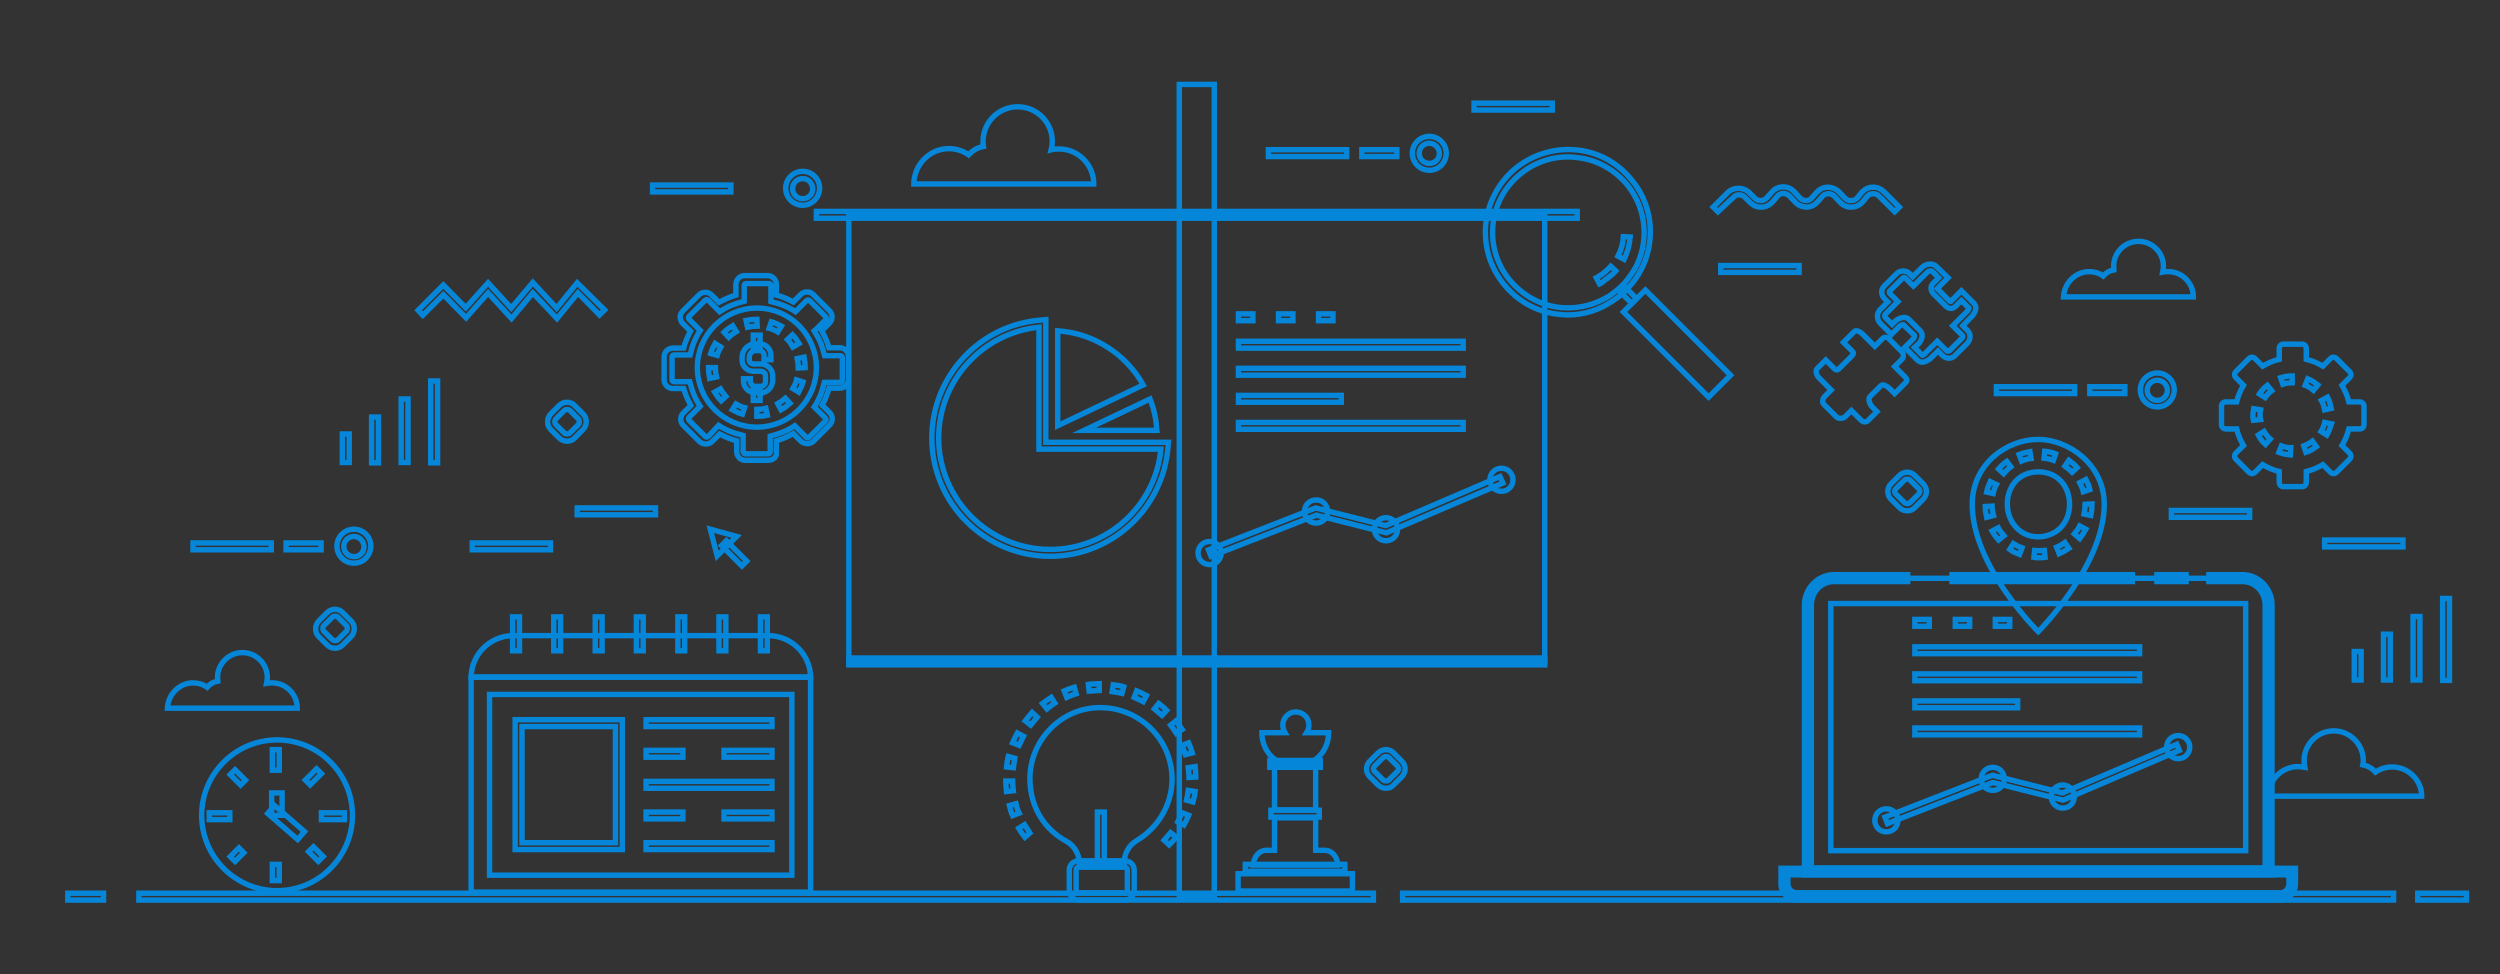 <?xml version="1.0" encoding="utf-8"?>
<!-- Generator: Adobe Illustrator 22.1.0, SVG Export Plug-In . SVG Version: 6.00 Build 0)  -->
<svg version="1.1" id="Layer_1" xmlns="http://www.w3.org/2000/svg" xmlns:xlink="http://www.w3.org/1999/xlink" x="0px" y="0px"
	 viewBox="0 0 693 270" style="enable-background:new 0 0 693 270;" xml:space="preserve">
<rect x="0" y="0" width="693" height="270" fill="#333333" stroke="none"/>
<style type="text/css">
	.st0{fill:#FFFFFF;}
	.st1{fill:#5FB0E5;}
	.st2{fill:none;stroke:#0686D8;stroke-width:1.5;stroke-miterlimit:10;}
	.st3{fill:#D2E9F7;}
	.st4{fill:#FFFFFE;}
	.st5{fill:#9ECFEF;}
	.st6{opacity:0.3;fill:#03436C;enable-background:new    ;}
	.st7{opacity:0.3;}
	.st8{fill:#03436C;}
	.st9{fill:#0686D8;}
	.st10{fill-rule:evenodd;clip-rule:evenodd;fill:none;stroke:#0686D8;stroke-width:1.5;stroke-miterlimit:10;}
</style>
<g>
	<g id="XMLID_721_">
		<g id="XMLID_688_">
			<g id="XMLID_635_">
				<path id="XMLID_660_" class="st0" d="M712.7,492.8h-7.5c-0.3,0-0.5-0.2-0.5-0.5v-54.5c0-0.1,0-0.2,0-0.2l3.7-6.1
					c0.2-0.4,0.8-0.4,1,0l3.7,6.1c0,0.1,0,0.1,0,0.2v54.5C713.2,492.6,713,492.8,712.7,492.8z"/>
				<rect id="XMLID_659_" x="704.7" y="439.6" class="st1" width="8.5" height="47.7"/>
				<path id="XMLID_658_" class="st2" d="M713.2,492.8h-8.5v-55.1l4-6.6c0.1-0.3,0.5-0.3,0.6,0l4,6.6L713.2,492.8L713.2,492.8z"/>
				<line id="XMLID_657_" class="st2" x1="704.5" y1="439.6" x2="713.2" y2="439.6"/>
				<line id="XMLID_656_" class="st2" x1="704.3" y1="487.3" x2="713.6" y2="487.3"/>
			</g>
			<g id="XMLID_663_">
				<path id="XMLID_686_" class="st2" d="M716.1,439c10.6,3,18.4,12.8,18.4,24.5c0,11.9-8.2,21.9-19.3,24.7"/>
				<path id="XMLID_670_" class="st2" d="M702.6,488.1c-10.9-2.9-19-12.8-19-24.6c0-11.7,8-21.6,18.8-24.5"/>
				<path id="XMLID_669_" class="st2" d="M718,439.7c3.9,6.2,6.2,14.6,6.2,23.7c0,9.3-2.4,17.7-6.3,23.9"/>
				<path id="XMLID_668_" class="st2" d="M700.8,439.7c-3.8,6.2-6.2,14.6-6.2,23.7c0,9.3,2.4,17.7,6.3,23.9"/>
				<line id="XMLID_666_" class="st2" x1="716.1" y1="463.5" x2="734.5" y2="463.5"/>
				<line id="XMLID_665_" class="st2" x1="717.5" y1="451.4" x2="732.1" y2="451.4"/>
				<line id="XMLID_687_" class="st2" x1="683.7" y1="463.5" x2="702.2" y2="463.5"/>
				<line id="XMLID_685_" class="st2" x1="685.8" y1="451.4" x2="701.1" y2="451.4"/>
				<line id="XMLID_664_" class="st2" x1="717.2" y1="475.6" x2="730.7" y2="475.6"/>
				<line id="XMLID_667_" class="st2" x1="687.4" y1="475.6" x2="700.9" y2="475.6"/>
			</g>
		</g>
	</g>
	<g>
		<path class="st0" d="M238.7,491.6h-96.8v-170c0-1.7,1.4-3,3-3h90.7c1.7,0,3,1.4,3,3v170H238.7z"/>
		<path class="st1" d="M238.7,337.3h-96.8v-13c0-3.2,2.6-5.8,5.8-5.8h85.2c3.2,0,5.8,2.6,5.8,5.8L238.7,337.3L238.7,337.3z"/>
		<path class="st2" d="M141.9,407.2v-82.9c0-3.2,2.6-5.8,5.8-5.8h85.2c3.2,0,5.8,2.6,5.8,5.8v68.2"/>
		<line class="st2" x1="141.9" y1="491.6" x2="141.9" y2="432.4"/>
		<line class="st2" x1="142.6" y1="337.7" x2="238.7" y2="337.7"/>
		<rect x="156.4" y="392.9" class="st3" width="67.3" height="14.4"/>
		<rect x="156.4" y="417.1" class="st3" width="67.3" height="14.4"/>
		<line class="st2" x1="151.6" y1="326" x2="154.5" y2="326"/>
		<line class="st2" x1="165.9" y1="400.1" x2="209.8" y2="400.1"/>
		<line class="st2" x1="164.5" y1="424.2" x2="166.7" y2="424.2"/>
		<line class="st2" x1="171.5" y1="424.2" x2="173.7" y2="424.2"/>
		<line class="st2" x1="178.5" y1="424.2" x2="180.7" y2="424.2"/>
		<line class="st2" x1="185.5" y1="424.2" x2="187.7" y2="424.2"/>
		<line class="st2" x1="192.5" y1="424.2" x2="194.7" y2="424.2"/>
		<line class="st2" x1="199.5" y1="424.2" x2="201.7" y2="424.2"/>
		<line class="st2" x1="206.5" y1="424.2" x2="208.7" y2="424.2"/>
		<line class="st2" x1="158.7" y1="326" x2="161.6" y2="326"/>
		<line class="st2" x1="165.8" y1="326" x2="168.7" y2="326"/>
		<g id="XMLID_69_">
			<path id="XMLID_79_" class="st2" d="M194.6,356.9c0,2.8-2.2,5-5,5s-5-2.2-5-5c0-2.8,2.2-5,5-5S194.6,354.2,194.6,356.9z"/>
			<path id="XMLID_77_" class="st2" d="M181.9,378.6v-4.7c0-4.5,3.6-8.1,8.1-8.1l0,0c4.5,0,8.1,3.6,8.1,8.1v4.7"/>
		</g>
		<circle class="st2" cx="190" cy="365.3" r="18.7"/>
	</g>
	<g id="XMLID_147_">
		<g id="XMLID_12_">
			<path id="XMLID_152_" class="st3" d="M583.7,479.8h-25.5c-0.7,0-1.4-0.6-1.4-1.4v-90.5c0-0.7,0.6-1.4,1.4-1.4h25.5
				c0.7,0,1.4,0.6,1.4,1.4v90.5C585.1,479.2,584.5,479.8,583.7,479.8z"/>
			<path id="XMLID_151_" class="st1" d="M607.7,479.8h-13.1c-0.7,0-1.4-0.6-1.4-1.4V375c0-0.7,0.6-1.4,1.4-1.4h13.1
				c0.7,0,1.4,0.6,1.4,1.4v103.4C609.1,479.2,608.5,479.8,607.7,479.8z"/>
			<rect id="XMLID_150_" x="598.8" y="394.8" class="st4" width="5.5" height="67.1"/>
			<path id="XMLID_42_" class="st3" d="M640.5,479.8h-21.7c-0.7,0-1.4-0.6-1.4-1.4v-93.8c0-0.7,0.6-1.4,1.4-1.4h21.7
				c0.7,0,1.4,0.6,1.4,1.4v93.8C641.9,479.2,641.3,479.8,640.5,479.8z"/>
			<path id="XMLID_146_" class="st2" d="M556.8,399.2v-7.5c0-2.8,2.3-5,5-5H580c2.8,0,5,2.3,5,5v40.2"/>
			<path id="XMLID_145_" class="st2" d="M593.3,428.6v-49.9c0-2.8,2.3-5,5-5h5.3c3,0,5.4,2.4,5.4,5.4v49.5"/>
			<path id="XMLID_41_" class="st2" d="M617.4,431.9v-43.6c0-2.8,2.3-5,5-5h14.4c2.8,0,5,2.3,5,5v25.9"/>
			<line id="XMLID_40_" class="st2" x1="563.7" y1="397.7" x2="578.2" y2="397.7"/>
			<line id="XMLID_142_" class="st2" x1="563.7" y1="409.3" x2="578.2" y2="409.3"/>
			<line id="XMLID_141_" class="st2" x1="563.7" y1="420.8" x2="578.2" y2="420.8"/>
			<line id="XMLID_140_" class="st2" x1="563.7" y1="432.4" x2="578.2" y2="432.4"/>
			<line id="XMLID_39_" class="st2" x1="563.7" y1="443.9" x2="571.6" y2="443.9"/>
			<line id="XMLID_138_" class="st2" x1="563.7" y1="455.5" x2="578.2" y2="455.5"/>
			<line id="XMLID_137_" class="st2" x1="563.7" y1="467" x2="578.2" y2="467"/>
			<path id="XMLID_136_" class="st1" d="M638.3,400.6c0,4.8-3.9,8.7-8.7,8.7s-8.7-3.9-8.7-8.7c0-4.8,3.9-8.7,8.7-8.7
				C634.5,391.9,638.3,395.8,638.3,400.6z"/>
			<path id="XMLID_38_" class="st1" d="M638.3,458.4c0,4.8-3.9,8.7-8.7,8.7s-8.7-3.9-8.7-8.7c0-4.8,3.9-8.7,8.7-8.7
				C634.5,449.7,638.3,453.6,638.3,458.4z"/>
			<g id="XMLID_14_">
				<path id="XMLID_535_" class="st3" d="M652.9,465.7h-0.5c-2.3-7.8-9.4-13.4-17.9-13.4c-3.7,0-7.1,1.1-10.1,3
					c-1.9-12.2-12.4-21.6-25.2-21.6c-11.4,0-21.1,7.5-24.4,17.9c-1.5-0.4-3-0.6-4.6-0.6c-8.7,0-16,6.4-17.3,14.8H550
					c-7.2,0-13.1,5.9-13.1,13.1v1c0,7.2,5.9,13.1,13.1,13.1h102.7c7.2,0,13.1-5.9,13.1-13.1v-1C665.9,471.6,660.1,465.7,652.9,465.7
					z"/>
				<path id="XMLID_37_" class="st0" d="M640.8,468.9h-0.5c-2-6.8-8.3-11.8-15.8-11.8c-3.3,0-6.3,1-8.9,2.6
					c-1.7-10.8-10.9-19-22.2-19c-10.1,0-18.6,6.7-21.5,15.8c-1.3-0.3-2.6-0.5-4-0.5c-7.7,0-14.1,5.6-15.2,13h-2.5
					c-6.3,0-11.5,5.2-11.5,11.5v0.8c0,6.3,5.2,11.5,11.5,11.5h90.6c6.3,0,11.5-5.2,11.5-11.5v-0.8
					C652.4,474.1,647.2,468.9,640.8,468.9z"/>
				<path id="XMLID_533_" class="st2" d="M615.8,453.2c-3.8-5.8-10.3-9.7-17.8-9.7c-4,0-7.7,1.1-10.8,3"/>
				<path id="XMLID_531_" class="st2" d="M570.7,450.9c5,0,9.1,4.1,9.1,9.1"/>
				<path id="XMLID_59_" class="st2" d="M550.2,465.7c-7.2,0-13.1,5.9-13.1,13.1v1c0,7.2,5.9,13.1,13.1,13.1h102.7
					c7.2,0,13.1-5.9,13.1-13.1v-1c0-7.2-5.9-13.1-13.1-13.1h-0.5c-2.3-7.8-9.4-13.4-17.9-13.4c-3.7,0-7.1,1.1-10.1,3
					c-1.9-12.2-12.4-21.6-25.2-21.6c-11.4,0-21.1,7.5-24.4,17.9c-1.5-0.4-3-0.6-4.6-0.6"/>
			</g>
		</g>
	</g>
	<g id="XMLID_74_">
		<g id="XMLID_78_">
			<path id="XMLID_186_" class="st1" d="M513.7,443.7H333V341c0-2.7,2.2-4.8,4.8-4.8h171.1c2.7,0,4.8,2.2,4.8,4.8V443.7z"/>
			<path id="XMLID_51_" class="st2" d="M333,394.3v-49c0-5,4-9,9-9h12.2H371"/>
			<path id="XMLID_48_" class="st2" d="M411.1,336.2h93.6c5,0,9,4,9,9v54.1"/>
			<line id="XMLID_55_" class="st2" x1="379" y1="336.2" x2="399" y2="336.2"/>
			<rect id="XMLID_36_" x="342.8" y="346.7" class="st0" width="161.3" height="84.9"/>
			<rect id="XMLID_20_" x="396.2" y="460" class="st3" width="54.4" height="32.2"/>
			<rect id="XMLID_182_" x="396.2" y="460" class="st5" width="54.4" height="16.1"/>
			<rect id="XMLID_15_" x="396.2" y="460" class="st2" width="54.4" height="32.2"/>
			<path id="XMLID_180_" class="st0" d="M513.7,439.8H333v18.5c0,3.2,2.6,5.9,5.9,5.9h168.9c3.2,0,5.9-2.6,5.9-5.9V439.8z"/>
			<line id="XMLID_54_" class="st2" x1="362.1" y1="464.2" x2="492" y2="464.2"/>
			<line id="XMLID_53_" class="st2" x1="490" y1="439.8" x2="362.3" y2="439.8"/>
			<line id="XMLID_178_" class="st2" x1="385.6" y1="492.8" x2="461.9" y2="492.8"/>
		</g>
		<path id="XMLID_58_" class="st3" d="M422.7,401.7h-67.3c-0.6,0-1.1-0.5-1.1-1.1v-40.1c0-0.6,0.5-1.1,1.1-1.1h67.3
			c0.6,0,1.1,0.5,1.1,1.1v40.1C423.7,401.2,423.3,401.7,422.7,401.7z"/>
		<path id="XMLID_56_" class="st2" d="M422.7,401.7h-67.3c-0.6,0-1.1-0.5-1.1-1.1v-40.1c0-0.6,0.5-1.1,1.1-1.1h67.3
			c0.6,0,1.1,0.5,1.1,1.1v40.1C423.7,401.2,423.3,401.7,422.7,401.7z"/>
		<path id="XMLID_812_" class="st1" d="M398.2,381.9l-16.8,9.7c-1.1,0.6-2.4-0.2-2.4-1.4v-19.3c0-1.2,1.3-2,2.4-1.4l16.8,9.7
			C399.2,379.8,399.2,381.3,398.2,381.9z"/>
		<path id="XMLID_811_" class="st2" d="M398.2,381.9l-16.8,9.7c-1.1,0.6-2.4-0.2-2.4-1.4v-19.3c0-1.2,1.3-2,2.4-1.4l16.8,9.7
			C399.2,379.8,399.2,381.3,398.2,381.9z"/>
		<line id="XMLID_61_" class="st2" x1="354.3" y1="413.2" x2="387.8" y2="413.2"/>
		<line id="XMLID_11_" class="st2" x1="466.3" y1="365.9" x2="499.8" y2="365.9"/>
		<line id="XMLID_10_" class="st2" x1="466.3" y1="376.3" x2="483" y2="376.3"/>
		<line id="XMLID_73_" class="st2" x1="466.3" y1="396.5" x2="499.8" y2="396.5"/>
		<line id="XMLID_72_" class="st2" x1="466.3" y1="406.8" x2="483" y2="406.8"/>
		<line id="XMLID_9_" class="st2" x1="466.3" y1="427.1" x2="499.8" y2="427.1"/>
		<line id="XMLID_60_" class="st2" x1="352.1" y1="422.3" x2="426.6" y2="422.3"/>
		<rect id="XMLID_62_" x="439.3" y="359.7" class="st1" width="22.6" height="22.6"/>
		<rect id="XMLID_63_" x="439.3" y="390.4" class="st1" width="22.6" height="22.6"/>
		<rect id="XMLID_64_" x="439.3" y="421.1" class="st1" width="22.6" height="11.3"/>
	</g>
	<path class="st6" d="M515.1,453.4v-8.3v-6.7v-38.7h-2v-1.4h-7.7v1.4h-5.3v-1.4h-4.2c-3.1,0-5.7,2.5-5.7,5.7v61.5H503
		C509.7,465.5,515.1,460.1,515.1,453.4z"/>
	<path class="st6" d="M569.5,488.5v-80.9c0-3.1-2.5-5.7-5.7-5.7h-2.1h-6.3v50.2h1.4v3c-2.4,2.5-4.2,5.6-4.9,9.1h-1.7
		c-8,0-14.5,6.5-14.5,14.5v1c0,8,6.5,14.5,14.5,14.5h13.6C567,494.2,569.5,491.7,569.5,488.5z"/>
	<g id="XMLID_113_">
		<path id="XMLID_99_" class="st0" d="M562.7,492.8H497c-1,0-1.8-0.8-1.8-1.8v-85.9c0-1,0.8-1.8,1.8-1.8h65.7c1,0,1.8,0.8,1.8,1.8
			V491C564.5,492,563.7,492.8,562.7,492.8z"/>
		<path id="XMLID_112_" class="st2" d="M521,403.4h39.1c2.4,0,4.3,1.9,4.3,4.3v80.9c0,2.4-1.9,4.3-4.3,4.3h-60.7
			c-2.4,0-4.3-1.9-4.3-4.3v-80.9c0-2.4,1.9-4.3,4.3-4.3h4.2"/>
		<line id="XMLID_98_" class="st2" x1="509.1" y1="403.4" x2="516.8" y2="403.4"/>
		<rect id="XMLID_100_" x="501.7" y="412.5" class="st3" width="56.2" height="71.8"/>
		<line id="XMLID_102_" class="st2" x1="522" y1="408.1" x2="537.7" y2="408.1"/>
		<polygon id="XMLID_103_" class="st1" points="556.7,454.8 549.7,452.4 542.8,454.8 542.8,403.4 556.7,403.4 		"/>
		<polygon id="XMLID_101_" class="st2" points="556.7,454.8 549.7,452.4 542.8,454.8 542.8,403.4 556.7,403.4 		"/>
		<line id="XMLID_105_" class="st2" x1="505.9" y1="419.9" x2="538.7" y2="419.9"/>
		<line id="XMLID_104_" class="st2" x1="505.9" y1="428.3" x2="538.7" y2="428.3"/>
		<line id="XMLID_106_" class="st2" x1="505.9" y1="436.6" x2="538.7" y2="436.6"/>
		<line id="XMLID_107_" class="st2" x1="505.9" y1="445" x2="538.7" y2="445"/>
		<line id="XMLID_108_" class="st2" x1="505.9" y1="453.4" x2="538.7" y2="453.4"/>
		<line id="XMLID_109_" class="st2" x1="505.9" y1="461.8" x2="553.5" y2="461.8"/>
		<line id="XMLID_110_" class="st2" x1="505.9" y1="470.2" x2="553.5" y2="470.2"/>
		<line id="XMLID_111_" class="st2" x1="505.9" y1="478.5" x2="553.5" y2="478.5"/>
		<line id="XMLID_115_" class="st2" x1="527.1" y1="487.9" x2="532.6" y2="487.9"/>
	</g>
	<line id="XMLID_5_" class="st2" x1="19.3" y1="492.8" x2="819.8" y2="492.8"/>
	<path class="st6" d="M356.9,392.4h-25.2v46v6.7v8.3c0,6.7,5.4,12.1,12.1,12.1h17.6v-68.6C361.4,394.4,359.4,392.4,356.9,392.4z"/>
	<path class="st6" d="M238.7,396.1h-8.6c-2.5,0-4.5,2-4.5,4.5v80.5h-6.2l1.1,6.9c0.2,1.4,0.8,2.6,1.7,3.6h16.5V396.1z"/>
	<g>
		<g id="XMLID_49_">
			<path id="XMLID_802_" class="st1" d="M355.3,487.8H231.6c-0.6,0-1-0.4-1-1v-88.4c0-0.5,0.4-1,1-1h123.7c0.5,0,1,0.5,1,1v88.4
				C356.3,487.4,355.9,487.8,355.3,487.8z"/>
			<path id="XMLID_57_" class="st2" d="M230.6,427.9v-27.4c0-1.7,1.4-3.1,3.1-3.1H255"/>
			<path id="XMLID_52_" class="st2" d="M327.4,397.4h25.8c1.7,0,3.1,1.4,3.1,3.1v84.1c0,1.7-1.4,3.1-3.1,3.1"/>
			<rect id="XMLID_799_" x="236.7" y="404.6" class="st0" width="112.8" height="73.3"/>
			<path id="XMLID_798_" class="st0" d="M354.1,492.8H231.4c-2.9,0-5.5-2.1-5.9-5l-0.9-5.3h56.9l2.2,3.1h15.7l2.4-3.1h59.9l-0.8,4.6
				C360.4,490.4,357.5,492.8,354.1,492.8z"/>
			<path id="XMLID_797_" class="st2" d="M354.1,492.8H231.4c-2.9,0-5.5-2.1-5.9-5l-0.9-5.3h56.9l2.2,3.1h15.7l2.4-3.1h59.9l-0.8,4.6
				C360.4,490.4,357.5,492.8,354.1,492.8z"/>
		</g>
		<path id="XMLID_757_" class="st3" d="M259.8,382.5v30c0,1.4,1.1,2.5,2.5,2.5h2v5.9v11.2c0,0.6,0.8,0.9,1.2,0.4l14.7-17.6h41.6
			c1.4,0,2.5-1.1,2.5-2.5v-30c0-1.4-1.1-2.5-2.5-2.5h-59.4C260.9,380,259.8,381.1,259.8,382.5z"/>
		<path id="XMLID_756_" class="st2" d="M301.3,380h-39c-1.4,0-2.5,1.1-2.5,2.5v30c0,1.4,1.1,2.5,2.5,2.5h2v5.9v11.2
			c0,0.6,0.8,0.9,1.2,0.4l14.7-17.6h41.6c1.4,0,2.5-1.1,2.5-2.5v-30c0-1.4-1.1-2.5-2.5-2.5h-5.4h-3.3"/>
		<line id="XMLID_754_" class="st2" x1="311.2" y1="380" x2="305.3" y2="380"/>
		<g id="XMLID_724_">
			<path id="XMLID_726_" class="st2" d="M269.8,446.2c0,2.8-2.2,5-5,5s-5-2.2-5-5c0-2.8,2.2-5,5-5
				C267.5,441.2,269.8,443.5,269.8,446.2z"/>
			<path id="XMLID_725_" class="st2" d="M257,467.9v-4.7c0-4.5,3.6-8.1,8.1-8.1l0,0c4.5,0,8.1,3.6,8.1,8.1v4.7"/>
		</g>
		<polyline id="XMLID_712_" class="st2" points="257,431.5 244.7,431.5 244.7,467.9 284.8,467.9 284.8,431.5 273.3,431.5 		"/>
		<path id="XMLID_713_" class="st2" d="M280.5,398.5c0,2.5-2.1,4.6-4.6,4.6s-4.6-2.1-4.6-4.6s2.1-4.6,4.6-4.6
			C278.5,393.9,280.5,395.9,280.5,398.5z"/>
		<path id="XMLID_788_" class="st2" d="M298.2,398.5c0,2.5-2.1,4.6-4.6,4.6s-4.6-2.1-4.6-4.6s2.1-4.6,4.6-4.6
			S298.2,395.9,298.2,398.5z"/>
		<path id="XMLID_789_" class="st2" d="M315.8,398.5c0,2.5-2.1,4.6-4.6,4.6s-4.6-2.1-4.6-4.6s2.1-4.6,4.6-4.6
			C313.8,393.9,315.8,395.9,315.8,398.5z"/>
		<line id="XMLID_791_" class="st2" x1="295.9" y1="432.8" x2="341.3" y2="432.8"/>
		<line id="XMLID_790_" class="st2" x1="296.4" y1="446.2" x2="341.8" y2="446.2"/>
		<line id="XMLID_792_" class="st2" x1="296.8" y1="459.6" x2="319.5" y2="459.6"/>
	</g>
	<path class="st6" d="M244,489.1v-49.6c0-2.5-2-4.6-4.6-4.6h-7v-5.4h-2.7v5.4h-0.5v46.2H223l1.1,6.9c0.4,2.6,2.2,4.7,4.5,5.6h10.8
		C242,493.6,244,491.6,244,489.1z"/>
	<g id="XMLID_464_">
		<path id="XMLID_530_" class="st0" d="M237.2,492.3h-62.9c-1,0-1.8-0.8-1.8-1.8v-52.4c0-1,0.8-1.8,1.8-1.8h62.9
			c1,0,1.8,0.8,1.8,1.8v52.4C239,491.5,238.2,492.3,237.2,492.3z"/>
		<path id="XMLID_467_" class="st5" d="M235.8,436.3h-60.2c-1.8,0-3.2,1.4-3.2,3.2v8.5H239v-8.5C239,437.7,237.6,436.3,235.8,436.3z
			"/>
		<line id="XMLID_488_" class="st2" x1="183.1" y1="429.5" x2="183.1" y2="440.2"/>
		<line id="XMLID_487_" class="st2" x1="190.5" y1="429.5" x2="190.5" y2="440.2"/>
		<line id="XMLID_486_" class="st2" x1="197.9" y1="429.5" x2="197.9" y2="440.2"/>
		<line id="XMLID_485_" class="st2" x1="205.3" y1="429.5" x2="205.3" y2="440.2"/>
		<line id="XMLID_484_" class="st2" x1="212.7" y1="429.5" x2="212.7" y2="440.2"/>
		<line id="XMLID_483_" class="st2" x1="220" y1="429.5" x2="220" y2="440.2"/>
		<line id="XMLID_482_" class="st2" x1="227.4" y1="429.5" x2="227.4" y2="440.2"/>
		<circle id="XMLID_458_" class="st3" cx="205.3" cy="471" r="17.1"/>
		<path id="XMLID_462_" class="st0" d="M215.6,471c0,5.7-4.6,10.3-10.3,10.3S195,476.7,195,471c0-5.7,4.6-10.3,10.3-10.3
			C211,460.6,215.6,465.2,215.6,471z"/>
		<path id="XMLID_44_" class="st2" d="M198.4,486.7c-1.9-0.8-3.7-2-5.1-3.5"/>
		<path id="XMLID_422_" class="st2" d="M191.6,481.3c-2.2-2.9-3.5-6.5-3.5-10.4c0-9.5,7.7-17.1,17.1-17.1c9.5,0,17.1,7.7,17.1,17.1
			c0,9.5-7.7,17.1-17.1,17.1c-1.4,0-2.8-0.2-4.2-0.5"/>
		<polyline id="XMLID_423_" class="st2" points="213,465 203,475 197.5,469.5 		"/>
		<line id="XMLID_463_" class="st2" x1="172.6" y1="448" x2="239" y2="448"/>
		<path id="XMLID_50_" class="st2" d="M223.6,492.3h12.2c1.8,0,3.2-1.4,3.2-3.2v-49.6c0-1.8-1.4-3.2-3.2-3.2h-60.2
			c-1.8,0-3.2,1.4-3.2,3.2v49.6c0,1.8,1.4,3.2,3.2,3.2h10.9H223.6L223.6,492.3z"/>
	</g>
	<g>
		<path id="XMLID_426_" class="st5" d="M530.8,377.1l2.9-15.8c-1.7-3.7-2.6-7.9-2.6-12.2c0-16.6,13.4-30,30-30s30,13.4,30,30
			c0,16.6-13.4,30-30,30c-5.9,0-11.3-1.7-15.9-4.6L530.8,377.1z"/>
		<path id="XMLID_425_" class="st2" d="M549.1,321.5c3.7-1.6,7.7-2.5,12-2.5c16.6,0,30,13.4,30,30c0,16.6-13.4,30-30,30
			c-5.9,0-11.3-1.7-15.9-4.6l-14.4,2.6l2.9-15.8c-1.7-3.7-2.6-7.9-2.6-12.2c0-7.2,2.5-13.7,6.7-18.9"/>
		<path id="XMLID_424_" class="st2" d="M539.8,327.9c1.9-1.9,4-3.5,6.3-4.9"/>
		<ellipse id="XMLID_96_" class="st0" cx="561" cy="349" rx="23.2" ry="22.6"/>
		<path id="XMLID_97_" class="st2" d="M570.1,350l-11.8,6.8c-0.7,0.4-1.7-0.1-1.7-1v-13.6c0-0.9,0.9-1.4,1.7-1l11.8,6.8
			C570.9,348.5,570.9,349.6,570.1,350z"/>
	</g>
	<g class="st7">
		<path class="st8" d="M653.4,464.3c-1.9-5.5-6.2-9.9-11.5-12v-3.4h1.4v-32c-0.6,0.6-1.2,1.2-1.7,1.8l-1.1-0.9
			c-3.9,4.6-6,10.5-6,16.6c0,8.9,4.7,17.2,12.2,21.9v5.3h-2.3v2.7h2.3v2.8h-2.3v2.7h2.3v2.8h-2.3v2.7h2.3v2.8h-2.3v2.7h2.8l3.5,6.5
			h4.3v1.7c0,1.8,1.4,3.2,3.2,3.2h1.8c2.1-1.2,3.8-2.8,5.1-4.8v-0.1l0,0c1.4-2.2,2.3-4.9,2.3-7.7v-1
			C667.3,471,661.1,464.6,653.4,464.3z"/>
		<path class="st8" d="M643.3,415.6v-0.5c-0.1,0.1-0.2,0.2-0.3,0.3L643.3,415.6z"/>
	</g>
	<g id="XMLID_602_">
		<path id="XMLID_647_" class="st1" d="M666.3,491H661c-0.5,0-1-0.4-1-1v-9.2c0-0.6,0.5-1,1-1h5.3c0.5,0,1,0.4,1,1v9.2
			C667.3,490.5,666.9,491,666.3,491z"/>
		<path id="XMLID_646_" class="st2" d="M666.3,491H661c-0.5,0-1-0.4-1-1v-9.2c0-0.6,0.5-1,1-1h5.3c0.5,0,1,0.4,1,1v9.2
			C667.3,490.5,666.9,491,666.3,491z"/>
		<path id="XMLID_645_" class="st0" d="M688.2,434.4c0-13.5-10.9-24.4-24.4-24.4s-24.4,10.9-24.4,24.4c0,9,4.9,16.9,12.2,21.1v24
			l3.5,6.5h16.7l4.1-6.5v-24C683.3,451.3,688.2,443.5,688.2,434.4z"/>
		<polygon id="XMLID_644_" class="st5" points="651.7,462.2 651.7,481 655.2,486.1 671.9,486.1 676,481 676,462.2 		"/>
		<polygon id="XMLID_643_" class="st1" points="676,479.6 671.9,486.1 655.2,486.1 651.7,479.6 		"/>
		<path id="XMLID_642_" class="st2" d="M645.2,418.7c-3.6,4.2-5.7,9.7-5.7,15.7c0,9,4.9,16.9,12.2,21.1v24l3.5,6.5h16.7l4.1-6.5v-24
			c7.3-4.2,12.2-12.1,12.2-21.1c0-13.5-10.9-24.4-24.4-24.4c-3.2,0-6.3,0.6-9.2,1.8"/>
		<path id="XMLID_641_" class="st2" d="M651.7,413.3c-1.9,1.1-2.5,1.4-4.1,2.9"/>
		<line id="XMLID_640_" class="st2" x1="648" y1="463" x2="679.7" y2="463"/>
		<line id="XMLID_639_" class="st2" x1="648" y1="468.5" x2="679.7" y2="468.5"/>
		<line id="XMLID_638_" class="st2" x1="648" y1="474" x2="679.7" y2="474"/>
		<line id="XMLID_637_" class="st2" x1="648" y1="479.6" x2="679.7" y2="479.6"/>
		<path id="XMLID_625_" class="st5" d="M676.7,434.4c0,7.1-5.7,12.8-12.8,12.8s-12.8-5.7-12.8-12.8s5.7-12.8,12.8-12.8
			C670.9,421.6,676.7,427.4,676.7,434.4z"/>
		<g id="XMLID_626_">
			<g id="XMLID_95_">
				<polygon class="st9" points="667.1,418.4 659.7,434.2 658.5,432.2 668.8,432.2 671.1,432.2 670.1,434.2 661.1,451 660,450.5 
					667.6,433 668.8,434.9 658.5,434.9 656.2,434.9 657.3,433 665.7,417.8 				"/>
			</g>
		</g>
	</g>
</g>
<g>
	<g>
		<path class="st2" d="M663.1,212.6c-1.7,0-3.3,0.5-4.6,1.4c-0.9-1-2.1-1.7-3.5-2c0.1-0.4,0.1-0.8,0.1-1.2c0-4.5-3.7-8.2-8.2-8.2
			c-4.5,0-8.2,3.7-8.2,8.2c0,0.7,0.1,1.3,0.2,1.9c-0.6-0.1-1.2-0.2-1.9-0.2c-4.5,0-8.2,3.8-8.2,8.2h42.5
			C671.3,216.4,667.7,212.6,663.1,212.6z"/>
	</g>
	<g>
		<g>
			<path class="st2" d="M76.8,205.1c-11.5,0-20.9,9.4-20.9,20.9c0,11.5,9.4,20.9,20.9,20.9c11.5,0,20.9-9.4,20.9-20.9
				C97.7,214.4,88.3,205.1,76.8,205.1z"/>
		</g>
	</g>
	<g>
		<rect x="75.3" y="219.8" class="st2" width="2.9" height="6.2"/>
	</g>
	<g>
		
			<rect x="77.8" y="222.6" transform="matrix(0.656 -0.755 0.755 0.656 -144.889 138.211)" class="st2" width="2.9" height="11"/>
	</g>
	<g>
		<g>
			<rect x="75.5" y="207.8" class="st2" width="1.9" height="5.7"/>
		</g>
		<g>
			<g>
				<rect x="58" y="225.3" class="st2" width="5.7" height="1.9"/>
			</g>
		</g>
		<g>
			<g>
				<rect x="75.5" y="239.6" class="st2" width="1.9" height="4.5"/>
			</g>
		</g>
		<g>
			<g>
				<rect x="89.1" y="225.3" class="st2" width="6.4" height="1.9"/>
			</g>
		</g>
		<g>
			
				<rect x="84.7" y="214.4" transform="matrix(0.707 -0.707 0.707 0.707 -126.822 124.532)" class="st2" width="4.4" height="1.9"/>
		</g>
		<g>
			<g>
				
					<rect x="65" y="213.5" transform="matrix(0.707 -0.707 0.707 0.707 -133.091 109.729)" class="st2" width="1.9" height="4.1"/>
			</g>
		</g>
		<g>
			<g>
				
					<rect x="64.1" y="235.9" transform="matrix(0.707 -0.707 0.707 0.707 -148.27 115.978)" class="st2" width="3.4" height="1.9"/>
			</g>
		</g>
		<g>
			<g>
				
					<rect x="86.6" y="234.9" transform="matrix(0.707 -0.707 0.707 0.707 -141.752 131.227)" class="st2" width="1.9" height="3.8"/>
			</g>
		</g>
	</g>
	<g>
		<g>
			<g>
				<path class="st2" d="M628.9,241.6v-73.9c0-4.1-3.3-7.4-7.3-7.4H508.5c-4,0-7.3,3.3-7.3,7.4v73.9H628.9z"/>
			</g>
		</g>
		<g>
			<g>
				<rect x="541.1" y="159.3" class="st2" width="50" height="1.9"/>
			</g>
			<g>
				<rect x="597.9" y="159.3" class="st2" width="8.1" height="1.9"/>
			</g>
			<g>
				<path class="st2" d="M629.8,242.5H500.2v-74.8c0-4.6,3.7-8.4,8.2-8.4h20.4v1.9h-20.4c-3.5,0-6.3,2.9-6.3,6.5v72.9h125.8v-72.9
					c0-3.6-2.8-6.5-6.3-6.5h-9.3v-1.9h9.3c4.5,0,8.2,3.8,8.2,8.4V242.5z"/>
			</g>
		</g>
		<g>
			<g>
				<path class="st2" d="M494.7,241.6v3.5c0,1.9,1.5,3.5,3.4,3.5H632c1.9,0,3.4-1.6,3.4-3.5v-3.5H494.7z"/>
			</g>
		</g>
		<g>
			<g>
				<g>
					<path class="st2" d="M632,249.5H498.1c-2.4,0-4.4-2-4.4-4.4v-4.4h142.6v4.4C636.3,247.5,634.4,249.5,632,249.5z M495.6,242.5
						v2.5c0,1.4,1.1,2.5,2.5,2.5H632c1.4,0,2.5-1.1,2.5-2.5v-2.5H495.6z"/>
				</g>
			</g>
		</g>
		<g>
			<g>
				<g>
					<rect x="507.5" y="167.3" class="st2" width="115" height="68.5"/>
				</g>
			</g>
		</g>
		<g>
			<g>
				<rect x="553.1" y="171.7" class="st2" width="4" height="1.9"/>
			</g>
			<g>
				<rect x="542" y="171.7" class="st2" width="4" height="1.9"/>
			</g>
			<g>
				<rect x="530.8" y="171.7" class="st2" width="4" height="1.9"/>
			</g>
			<g>
				<rect x="530.8" y="179.3" class="st2" width="62.3" height="1.9"/>
			</g>
			<g>
				<rect x="530.8" y="186.8" class="st2" width="62.3" height="1.9"/>
			</g>
			<g>
				<rect x="530.8" y="194.3" class="st2" width="28.5" height="1.9"/>
			</g>
			<g>
				<rect x="530.8" y="201.8" class="st2" width="62.3" height="1.9"/>
			</g>
		</g>
		<g>
			<g>
				<polygon class="st2" points="523.2,228.3 522.5,226.5 552.3,214.9 571.7,219.8 603.4,206.3 604.1,208 571.9,221.8 552.4,216.9 
									"/>
			</g>
			<g>
				<path class="st2" d="M575,220.8c0,1.8-1.4,3.2-3.2,3.2c-1.8,0-3.2-1.4-3.2-3.2s1.4-3.2,3.2-3.2C573.6,217.6,575,219.1,575,220.8
					z"/>
			</g>
			<g>
				<path class="st2" d="M607,207.1c0,1.8-1.4,3.2-3.2,3.2c-1.8,0-3.2-1.4-3.2-3.2s1.4-3.2,3.2-3.2C605.5,203.9,607,205.3,607,207.1
					z"/>
			</g>
			<g>
				<path class="st2" d="M555.6,215.9c0,1.8-1.4,3.2-3.2,3.2s-3.2-1.4-3.2-3.2s1.4-3.2,3.2-3.2S555.6,214.1,555.6,215.9z"/>
			</g>
			<g>
				<path class="st2" d="M526.1,227.4c0,1.8-1.4,3.2-3.2,3.2c-1.8,0-3.2-1.4-3.2-3.2s1.4-3.2,3.2-3.2
					C524.7,224.2,526.1,225.6,526.1,227.4z"/>
			</g>
		</g>
	</g>
	<g>
		<rect x="670.2" y="247.6" class="st2" width="13.5" height="1.9"/>
	</g>
	<g>
		<g>
			<rect x="326.9" y="23.4" class="st2" width="9.7" height="225.1"/>
		</g>
		<g>
			<g>
				<rect x="235.3" y="59.6" class="st2" width="192.9" height="123.8"/>
			</g>
		</g>
		<g>
			<g>
				<g>
					<g>
						<g>
							<g>
								<path class="st2" d="M291.1,154.2c-18.1,0-32.8-14.7-32.8-32.8c0-17.2,13.5-31.6,30.6-32.7l1-0.1v34h34l-0.1,1
									C322.6,140.8,308.3,154.2,291.1,154.2z M288,90.7c-15.7,1.6-27.8,14.9-27.8,30.7c0,17,13.9,30.9,30.9,30.9
									c15.9,0,29.2-12.1,30.7-27.8H288V90.7z"/>
							</g>
						</g>
					</g>
				</g>
				<g>
					<g>
						<path class="st2" d="M293.2,118V91.7c10.2,0.7,19,6.6,23.7,15L293.2,118z"/>
					</g>
				</g>
				<g>
					<g>
						<path class="st2" d="M320.7,119.3h-20.2l18.3-8.7C319.9,113.4,320.5,116.3,320.7,119.3L320.7,119.3z"/>
					</g>
				</g>
			</g>
		</g>
		<g>
			<rect x="226.3" y="58.6" class="st2" width="210.9" height="1.9"/>
		</g>
		<g>
			<g>
				<rect x="365.5" y="87" class="st2" width="4" height="1.9"/>
			</g>
			<g>
				<rect x="354.4" y="87" class="st2" width="4" height="1.9"/>
			</g>
			<g>
				<rect x="343.3" y="87" class="st2" width="4" height="1.9"/>
			</g>
			<g>
				<rect x="343.3" y="94.6" class="st2" width="62.3" height="1.9"/>
			</g>
			<g>
				<rect x="343.3" y="102.1" class="st2" width="62.3" height="1.9"/>
			</g>
			<g>
				<rect x="343.3" y="109.6" class="st2" width="28.5" height="1.9"/>
			</g>
			<g>
				<rect x="343.3" y="117.1" class="st2" width="62.3" height="1.9"/>
			</g>
		</g>
		<g>
			<rect x="235.3" y="182.4" class="st2" width="192.9" height="1.9"/>
		</g>
		<g>
			<g>
				<polygon class="st2" points="335.7,154.2 335,152.4 364.7,140.8 384.1,145.7 415.8,132.1 416.6,133.9 384.3,147.7 364.9,142.8 
									"/>
			</g>
			<g>
				<path class="st2" d="M387.4,146.7c0,1.8-1.4,3.2-3.2,3.2s-3.2-1.4-3.2-3.2s1.4-3.2,3.2-3.2S387.4,144.9,387.4,146.7z"/>
			</g>
			<g>
				<path class="st2" d="M419.4,133c0,1.8-1.4,3.2-3.2,3.2c-1.8,0-3.2-1.4-3.2-3.2s1.4-3.2,3.2-3.2C418,129.8,419.4,131.2,419.4,133
					z"/>
			</g>
			<g>
				<path class="st2" d="M368,141.8c0,1.8-1.4,3.2-3.2,3.2c-1.8,0-3.2-1.4-3.2-3.2s1.4-3.2,3.2-3.2C366.6,138.5,368,140,368,141.8z"
					/>
			</g>
			<g>
				<path class="st2" d="M338.5,153.3c0,1.8-1.4,3.2-3.2,3.2c-1.8,0-3.2-1.4-3.2-3.2s1.4-3.2,3.2-3.2
					C337.1,150.1,338.5,151.5,338.5,153.3z"/>
			</g>
		</g>
	</g>
	<g>
		<path class="st2" d="M263,41.2c2,0,3.9,0.6,5.5,1.7c1.1-1.2,2.5-2,4.1-2.3c-0.1-0.5-0.1-0.9-0.1-1.4c0-5.3,4.3-9.6,9.6-9.6
			c5.3,0,9.6,4.3,9.6,9.6c0,0.8-0.1,1.5-0.3,2.3c0.7-0.2,1.5-0.2,2.2-0.2c5.3,0,9.6,4.4,9.6,9.7h-49.9
			C253.4,45.6,257.7,41.2,263,41.2z"/>
	</g>
	<g>
		<path class="st2" d="M53.5,189.3c1.5,0,2.8,0.4,3.9,1.2c0.8-0.9,1.8-1.5,3-1.7c0-0.3-0.1-0.7-0.1-1c0-3.8,3.1-6.9,6.9-6.9
			c3.8,0,6.9,3.1,6.9,6.9c0,0.6-0.1,1.1-0.2,1.6c0.5-0.1,1-0.1,1.6-0.1c3.8,0,6.9,3.2,6.9,7h-36C46.6,192.5,49.7,189.3,53.5,189.3z"
			/>
	</g>
	<g>
		<path class="st2" d="M579.1,75.3c1.5,0,2.8,0.4,3.9,1.2c0.8-0.9,1.8-1.5,3-1.7c0-0.3-0.1-0.7-0.1-1c0-3.8,3.1-6.9,6.9-6.9
			c3.8,0,6.9,3.1,6.9,6.9c0,0.6-0.1,1.1-0.2,1.6c0.5-0.1,1-0.1,1.6-0.1c3.8,0,6.9,3.2,6.9,7h-36C572.2,78.5,575.3,75.3,579.1,75.3z"
			/>
	</g>
	<g>
		<g>
			<path class="st10" d="M565,121.8c-8.7,0-18.3,6.8-18.3,18c0,17.2,18.3,35.3,18.3,35.3s18.3-18.4,18.3-35.3
				C583.3,128.6,573.2,121.8,565,121.8z M569.5,147.6c-1.2,0.7-2.7,1.2-4.5,1.2c-2.5,0-4.4-0.9-5.8-2.3c-5.1-4.8-3.2-15.7,5.9-15.7
				C574.8,130.9,576.3,143.7,569.5,147.6z"/>
		</g>
		<g>
			<path class="st2" d="M565.1,154.6c-0.4,0-0.8,0-1.3-0.1l0.2-1.9c0.9,0.1,1.8,0.1,2.7,0l0.2,1.9
				C566.3,154.6,565.7,154.6,565.1,154.6z M559.8,153.7c-1-0.4-1.9-0.8-2.7-1.4l1-1.6c0.8,0.5,1.6,0.9,2.4,1.2L559.8,153.7z
				 M570.8,153.5l-0.7-1.8c0.8-0.3,1.6-0.8,2.3-1.3l1.1,1.6C572.6,152.6,571.7,153.1,570.8,153.5z M554,149.7
				c-0.7-0.8-1.3-1.6-1.8-2.5l1.7-0.9c0.4,0.8,1,1.5,1.6,2.2L554,149.7z M576.5,149.3L575,148c0.6-0.7,1.1-1.4,1.5-2.2l1.7,0.9
				C577.7,147.6,577.1,148.5,576.5,149.3z M550.7,143.4c-0.2-1-0.4-2-0.4-3l1.9-0.1c0,0.9,0.2,1.8,0.4,2.6L550.7,143.4z
				 M579.6,142.9l-1.9-0.4c0.2-0.9,0.3-1.8,0.3-2.7l1.9-0.1v0.1C579.9,140.8,579.8,141.9,579.6,142.9z M552.5,136.8l-1.8-0.4
				c0.2-1,0.6-2,1-2.9l1.7,0.8C553,135,552.7,135.9,552.5,136.8z M577.5,136.3c-0.2-0.9-0.6-1.7-1-2.5l1.7-0.9
				c0.5,0.9,0.9,1.9,1.1,2.8L577.5,136.3z M555.4,131.3l-1.4-1.3c0.7-0.8,1.4-1.5,2.3-2.1l1.1,1.5C556.6,130,556,130.6,555.4,131.3z
				 M574.4,130.9c-0.6-0.6-1.3-1.2-2-1.7l1.1-1.6c0.8,0.6,1.6,1.2,2.3,2L574.4,130.9z M560.4,127.8l-0.7-1.8c1-0.4,2-0.6,3-0.8
				l0.3,1.9C562.1,127.2,561.3,127.4,560.4,127.8z M569.2,127.6c-0.8-0.3-1.7-0.5-2.6-0.6l0.2-1.9c1,0.1,2,0.3,3,0.7L569.2,127.6z"
				/>
		</g>
	</g>
	<g>
		<g>
			<rect x="130.6" y="187.7" class="st2" width="94.1" height="59.6"/>
		</g>
		<g>
			<rect x="135.7" y="192.5" class="st2" width="83.8" height="50.1"/>
		</g>
		<g>
			<path class="st2" d="M172.5,235.5h-29.7v-36h29.7V235.5z M144.7,233.6h25.9v-32.2h-25.9V233.6z"/>
		</g>
		<g>
			<path class="st2" d="M130.6,187.7c0.1-6.4,5.3-11.5,11.7-11.5H213c6.4,0,11.6,5.2,11.7,11.5H130.6z"/>
		</g>
		<g>
			<rect x="142.1" y="171" class="st2" width="1.9" height="9.4"/>
		</g>
		<g>
			<rect x="153.5" y="171" class="st2" width="1.9" height="9.4"/>
		</g>
		<g>
			<rect x="165" y="171" class="st2" width="1.9" height="9.4"/>
		</g>
		<g>
			<rect x="176.4" y="171" class="st2" width="1.9" height="9.4"/>
		</g>
		<g>
			<rect x="187.9" y="171" class="st2" width="1.9" height="9.4"/>
		</g>
		<g>
			<rect x="199.3" y="171" class="st2" width="1.9" height="9.4"/>
		</g>
		<g>
			<rect x="210.8" y="171" class="st2" width="1.9" height="9.4"/>
		</g>
		<g>
			<rect x="179.1" y="199.5" class="st2" width="34.9" height="1.9"/>
		</g>
		<g>
			<rect x="200.7" y="208" class="st2" width="13.3" height="1.9"/>
		</g>
		<g>
			<rect x="179.1" y="208" class="st2" width="10.2" height="1.9"/>
		</g>
		<g>
			<rect x="179.1" y="216.6" class="st2" width="34.9" height="1.9"/>
		</g>
		<g>
			<rect x="200.7" y="225.1" class="st2" width="13.3" height="1.9"/>
		</g>
		<g>
			<rect x="179.1" y="225.1" class="st2" width="10.2" height="1.9"/>
		</g>
		<g>
			<rect x="179.1" y="233.6" class="st2" width="34.9" height="1.9"/>
		</g>
	</g>
	<g>
		<g>
			<g>
				<path class="st2" d="M532.9,100.4c-0.5,0-1-0.2-1.4-0.6l-3.5-3.5l2.2-2.2c0.4-0.4,0.6-0.9,0.5-1.1l-3.1-3
					c-0.4,0-0.8,0.2-1.1,0.5l-2.2,2.2l-3.1-3.1c-0.9-0.9-1.1-2.6-0.1-3.7l2.2-2.2l-0.9-0.9c-0.5-0.5-0.7-1-0.8-1.7
					c0-0.7,0.2-1.3,0.7-1.8l3.5-3.5c0.9-0.9,2.6-0.9,3.5,0l0.9,0.9l2.6-2.6c0.5-0.5,1.4-0.9,2.2-0.9c0.7,0,1.3,0.2,1.7,0.6L540,77
					l-2.9,2.9c-0.1,0.1-0.1,0.1-0.1,0.1c0,0,0.1,0.1,0.3,0.3l3.1,3.1c0.1,0.1,0.2,0.2,0.3,0.2c0,0,0.1,0,0.1-0.1l2.9-2.9l3.5,3.5
					c0.3,0.3,0.5,0.8,0.5,1.3c0,1-0.8,2-1.1,2.3l-2.5,2.6l1.3,1.3c0.5,0.5,0.7,1.1,0.7,1.7c0,0.7-0.3,1.3-0.7,1.8l-3.5,3.5
					c-0.5,0.5-1.1,0.7-1.7,0.7l0,0c-0.6,0-1.2-0.3-1.7-0.7l-1.3-1.3l-2.2,2.2C534.2,100,533.5,100.4,532.9,100.4z M530.7,96.3
					l2.2,2.2c0.1,0,0.3-0.1,0.6-0.4l3.5-3.5l2.6,2.6c0.2,0.2,0.5,0.2,0.8,0l3.5-3.5c0.1-0.1,0.2-0.3,0.2-0.4c0-0.1-0.1-0.3-0.2-0.4
					l-2.6-2.6l3.9-3.9c0.4-0.4,0.6-0.8,0.6-1l-2.1-2.1l-1.5,1.5c-0.4,0.4-0.9,0.7-1.4,0.7c-0.7,0-1.2-0.4-1.6-0.8l-3.1-3.1
					c-1.4-1.4-0.7-2.6-0.2-3.1l1.5-1.5l-1.8-1.8c0,0-0.1-0.1-0.4-0.1c-0.4,0-0.7,0.1-0.9,0.3l-3.9,3.9l-2.2-2.2
					c-0.2-0.2-0.6-0.3-0.8,0l-3.5,3.5c-0.1,0.1-0.2,0.2-0.2,0.4c0,0.2,0.1,0.3,0.2,0.4l2.2,2.2l-3.5,3.5c-0.3,0.3-0.2,0.8,0.1,1
					l1.8,1.8l0.9-0.9c0.6-0.6,1.6-1,2.4-1c0.6,0,1.1,0.2,1.4,0.6l3.1,3.1c0.5,0.5,0.7,1.3,0.4,2.1c-0.2,0.6-0.5,1.2-1,1.6
					L530.7,96.3z"/>
			</g>
		</g>
		<g>
			<g>
				<path class="st2" d="M521.7,94l-2,2l-3.3-3.3c-0.6-0.6-1.8-1.4-2.4-0.8l-3,3l2.4,2.4c0.6,0.6,0.4,0.8-0.1,1.4l-3.1,3.1
					c-0.6,0.6-1,1.1-1.7,0.4l-2.4-2.4l-2.4,2.4c-0.6,0.6-0.1,2,0.6,2.6l3.3,3.3l-1.7,1.7c-0.6,0.6-1,1.6-0.3,2.3l3.5,3.5
					c0.6,0.6,1.9,0.4,2.4-0.1l1.7-1.7l2.7,2.7c0.6,0.6,1.5,0.6,2,0l2.4-2.4l-1.4-1.4c-0.6-0.6-1.1-2.1-0.6-2.7l3.1-3.1
					c0.6-0.6,1.7,0.2,2.4,0.8l1.4,1.4l3-3c0.6-0.6,0.4-1.1-0.3-1.8l-2.7-2.7l2-2c0.6-0.6,0.5-1.6-0.1-2.2l-3.5-3.5
					C523,93.3,522.2,93.4,521.7,94z"/>
			</g>
		</g>
	</g>
	<g>
		<g>
			<path class="st2" d="M213,127.6h-6.4c-0.7,0-1.3-0.3-1.7-0.7s-0.7-1.1-0.7-1.7l0-3c-1.6-0.4-3.2-1.1-4.7-1.9l-2.1,2.1
				c-0.9,0.9-2.5,0.9-3.5,0l-4.5-4.5c-0.5-0.5-0.7-1.1-0.7-1.7c0-0.7,0.3-1.3,0.7-1.7l2.1-2.1c-0.8-1.5-1.5-3-2-4.7h-3
				c-1.3,0-2.4-1.1-2.4-2.4v-6.4c0-1.3,1.1-2.4,2.4-2.4h3c0.4-1.6,1.1-3.2,1.9-4.7l-2.1-2.1c-1-1-1-2.5,0-3.5l4.5-4.5
				c0.9-0.9,2.5-0.9,3.4,0l2.1,2.1c1.5-0.8,3-1.5,4.7-2v-3c0-1.3,1.1-2.4,2.4-2.4h6.4c1.3,0,2.4,1.1,2.4,2.4v3
				c1.6,0.4,3.2,1.1,4.7,1.9l2.1-2.1c0.9-0.9,2.5-0.9,3.4,0l4.5,4.5c1,1,1,2.5,0,3.5l-2.1,2.1c0.8,1.5,1.5,3,2,4.7h3
				c1.3,0,2.4,1.1,2.4,2.4v6.4c0,1.3-1.1,2.4-2.4,2.4h-3c-0.4,1.6-1.1,3.2-1.9,4.7l2.1,2.1c0.5,0.5,0.7,1.1,0.7,1.7
				c0,0.7-0.3,1.3-0.7,1.7l-4.5,4.5c-0.9,0.9-2.5,0.9-3.5,0l-2.1-2.1c-1.5,0.8-3,1.5-4.7,2v3C215.5,126.5,214.4,127.6,213,127.6z
				 M199.2,117.9l0.6,0.4c1.7,1,3.6,1.8,5.5,2.2l0.7,0.2l0,4.5c0,0.1,0.1,0.3,0.2,0.4c0.1,0.1,0.2,0.2,0.4,0.2h6.4
				c0.3,0,0.5-0.2,0.5-0.5v-4.4l0.7-0.2c1.9-0.5,3.8-1.2,5.5-2.3l0.6-0.4l0.5,0.5l2.7,2.7c0.2,0.2,0.6,0.2,0.8,0l4.5-4.5
				c0.1-0.1,0.2-0.2,0.2-0.4c0-0.1-0.1-0.3-0.2-0.4l-3.1-3.1l0.4-0.6c1-1.7,1.8-3.6,2.2-5.5l0.2-0.7h4.5c0.3,0,0.5-0.2,0.5-0.5v-6.4
				c0-0.3-0.2-0.5-0.5-0.5h-4.4l-0.2-0.7c-0.5-1.9-1.2-3.8-2.3-5.5l-0.4-0.7l0.6-0.5l2.6-2.6c0.2-0.2,0.2-0.6,0-0.8l-4.5-4.5
				c-0.2-0.2-0.6-0.2-0.8,0l-3.1,3.1l-0.6-0.4c-1.7-1-3.6-1.8-5.5-2.2l-0.7-0.2v-4.5c0-0.3-0.2-0.5-0.5-0.5h-6.4
				c-0.3,0-0.5,0.2-0.5,0.5v4.4l-0.7,0.2c-1.9,0.5-3.8,1.2-5.5,2.3l-0.6,0.4l-3.2-3.2c-0.2-0.2-0.6-0.2-0.8,0l-4.5,4.5
				c-0.2,0.2-0.2,0.6,0,0.8l3.1,3.1l-0.4,0.6c-1,1.7-1.8,3.5-2.2,5.5l-0.2,0.7h-4.5c-0.3,0-0.5,0.2-0.5,0.5v6.4
				c0,0.3,0.2,0.5,0.5,0.5h4.4l0.2,0.7c0.5,1.9,1.2,3.8,2.3,5.5l0.4,0.6l-0.5,0.5l-2.6,2.6c-0.2,0.2-0.2,0.5,0,0.8l4.5,4.5
				c0.2,0.2,0.6,0.2,0.8,0L199.2,117.9z"/>
		</g>
		<g>
			<g>
				<path class="st10" d="M209.8,118.4c9.1,0,16.5-7.4,16.5-16.5c0-9.1-7.4-16.5-16.5-16.5c-9.1,0-16.5,7.4-16.5,16.5
					C193.3,111,200.7,118.4,209.8,118.4z"/>
			</g>
		</g>
		<g>
			<g>
				<path class="st2" d="M209.8,115.4l0-1.9h0c0.9,0,1.7-0.1,2.5-0.3l0.4,1.9C211.8,115.3,210.8,115.4,209.8,115.4z M205.8,114.8
					c-1-0.3-1.9-0.7-2.8-1.2l1-1.6c0.7,0.4,1.5,0.8,2.4,1L205.8,114.8z M216.5,113.6l-0.9-1.7c0.7-0.4,1.4-0.9,2.1-1.5l1.3,1.4
					C218.2,112.5,217.4,113.1,216.5,113.6z M199.9,111.1c-0.7-0.7-1.3-1.6-1.8-2.4l1.6-0.9c0.4,0.7,0.9,1.4,1.5,2.1L199.9,111.1z
					 M221.4,108.7l-1.6-1c0.4-0.7,0.8-1.5,1-2.4l1.8,0.6C222.3,106.9,221.9,107.8,221.4,108.7z M196.7,104.9c-0.2-1-0.3-2-0.3-3
					l1.9,0v0c0,0.9,0.1,1.7,0.3,2.6L196.7,104.9z M221.3,102L221.3,102c0-0.9-0.1-1.7-0.3-2.6l1.9-0.4c0.2,1,0.3,2,0.3,2.9
					L221.3,102z M198.8,98.5L197,98c0.3-1,0.7-1.9,1.2-2.8l1.6,1C199.4,96.9,199,97.7,198.8,98.5z M219.8,96.2
					c-0.4-0.7-0.9-1.5-1.5-2.1l1.4-1.3c0.7,0.7,1.3,1.6,1.8,2.4L219.8,96.2z M202,93.5l-1.3-1.4c0.7-0.7,1.6-1.3,2.4-1.8l1,1.6
					C203.3,92.4,202.6,92.9,202,93.5z M215.6,92c-0.7-0.4-1.5-0.8-2.4-1l0.6-1.8c1,0.3,1.9,0.7,2.8,1.2L215.6,92z M207.2,90.7
					l-0.4-1.9c1-0.2,2-0.3,3-0.3l0.1,1.9h-0.1C208.9,90.4,208.1,90.5,207.2,90.7z"/>
			</g>
		</g>
		<g>
			<g>
				<path class="st2" d="M210.9,108.9h-1.5c-1.8,0-3.3-1.5-3.3-3.3V105h1.9v0.7c0,0.7,0.6,1.4,1.4,1.4h1.5c0.7,0,1.3-0.6,1.3-1.3
					v-1.5c0-0.8-0.6-1.4-1.4-1.4h-2c-1.7,0-3.1-1.4-3.1-3.1v-0.7c0-2.1,1.7-3.8,3.8-3.8h1c1.8,0,3.2,1.4,3.2,3.2v1.2h-1.9v-1.2
					c0-0.7-0.6-1.3-1.3-1.3h-1c-1,0-1.8,0.8-1.8,1.8v0.7c0,0.7,0.5,1.2,1.2,1.2h2c1.8,0,3.3,1.5,3.3,3.3v1.5
					C214,107.5,212.6,108.9,210.9,108.9z"/>
			</g>
			<g>
				<rect x="208.8" y="108" class="st2" width="1.9" height="3"/>
			</g>
			<g>
				<rect x="208.8" y="92.9" class="st2" width="1.9" height="3.4"/>
			</g>
		</g>
	</g>
	<g>
		<g>
			<path class="st2" d="M654.1,111.4h-3c-0.4-1.7-1.1-3.2-1.9-4.6l0,0l2.1-2.1c0.5-0.5,0.5-1.2,0-1.7l-3.6-3.6
				c-0.5-0.5-1.2-0.5-1.7,0l-2.1,2.1c-1.5-0.9-3-1.5-4.6-1.9v0v-3c0-0.7-0.5-1.2-1.2-1.2h-5.1c-0.7,0-1.2,0.5-1.2,1.2v3
				c-1.7,0.4-3.2,1.1-4.6,1.9l0,0l-2.1-2.1c-0.5-0.5-1.2-0.5-1.7,0l-3.6,3.6c-0.5,0.5-0.5,1.2,0,1.7l2.1,2.1c-0.9,1.5-1.5,3-1.9,4.6
				h0h-3c-0.7,0-1.2,0.5-1.2,1.2v5.1c0,0.7,0.5,1.2,1.2,1.2h3c0.4,1.7,1.1,3.2,1.9,4.6l0,0l-2.1,2.1c-0.5,0.5-0.5,1.2,0,1.7l3.6,3.6
				c0.5,0.5,1.2,0.5,1.7,0l2.1-2.1c1.5,0.9,3,1.5,4.6,1.9v0l0,3c0,0.7,0.5,1.2,1.2,1.2h5.1c0.7,0,1.2-0.5,1.2-1.2v-3
				c1.7-0.4,3.2-1.1,4.6-1.9l0,0l2.1,2.1c0.5,0.5,1.2,0.5,1.7,0l3.6-3.6c0.5-0.5,0.5-1.2,0-1.7l-2.1-2.1c0.9-1.5,1.5-3,1.9-4.6h0h3
				c0.7,0,1.2-0.5,1.2-1.2v-5.1C655.3,111.9,654.7,111.4,654.1,111.4z"/>
		</g>
		<g>
			<g>
				<path class="st2" d="M634.9,126.1c-1.1-0.1-2.2-0.3-3.2-0.7l0.7-1.8c0.8,0.3,1.7,0.5,2.6,0.5L634.9,126.1z M639.2,125.4
					l-0.6-1.8c0.8-0.3,1.6-0.7,2.4-1.3l1.1,1.5C641.2,124.5,640.2,125.1,639.2,125.4z M628,123.2c-0.8-0.7-1.5-1.6-2-2.6l1.6-1
					c0.5,0.8,1,1.5,1.7,2.1L628,123.2z M645,120.6l-1.6-1c0.5-0.8,0.8-1.6,1-2.5l1.9,0.4C645.9,118.7,645.5,119.7,645,120.6z
					 M624.6,116.5c-0.1-0.4-0.1-0.9-0.1-1.3c0-0.6,0.1-1.3,0.2-1.9l1.9,0.3c-0.1,0.5-0.1,1-0.1,1.6c0,0.4,0,0.7,0.1,1.1L624.6,116.5
					z M644.4,113.6c-0.2-0.9-0.4-1.8-0.9-2.6l1.7-0.9c0.5,1,0.8,2,1,3.1L644.4,113.6z M627.9,110.2l-1.6-1c0.6-0.9,1.3-1.7,2.2-2.4
					l1.2,1.5C629,108.8,628.4,109.5,627.9,110.2z M641.3,108.2c-0.7-0.6-1.5-1.1-2.3-1.4l0.7-1.8c1,0.4,1.9,1,2.8,1.7L641.3,108.2z
					 M632.8,106.5l-0.6-1.8c1-0.3,2.1-0.5,3.2-0.5l0,1.9h0C634.6,106.1,633.7,106.2,632.8,106.5z"/>
			</g>
		</g>
	</g>
	<g>
		<g>
			<path class="st2" d="M324.1,234.2l-1.4-1.3c0.6-0.7,1.2-1.4,1.8-2.1l1.5,1.2C325.5,232.8,324.8,233.5,324.1,234.2z M284.1,232.1
				c-0.6-0.8-1.2-1.6-1.7-2.5l1.6-1c0.5,0.8,1,1.5,1.5,2.3L284.1,232.1z M328.2,228.7l-1.7-0.9c0.4-0.8,0.8-1.6,1.2-2.5l1.8,0.7
				C329.1,226.9,328.7,227.8,328.2,228.7z M280.7,226.1c-0.4-0.9-0.7-1.9-0.9-2.8l1.8-0.5c0.2,0.9,0.5,1.8,0.9,2.6L280.7,226.1z
				 M330.7,222.3l-1.8-0.5c0.2-0.9,0.4-1.8,0.5-2.7l1.9,0.3C331.2,220.4,331,221.3,330.7,222.3z M279,219.4c-0.1-1-0.2-2-0.2-2.9
				l1.9,0c0,0.9,0.1,1.8,0.2,2.7L279,219.4z M329.6,215.5c0-0.9-0.1-1.8-0.2-2.7l1.9-0.3c0.1,1,0.2,2,0.2,2.9L329.6,215.5z
				 M280.9,212.8l-1.9-0.2c0.1-1,0.3-2,0.5-2.9l1.8,0.5C281.2,211,281,211.9,280.9,212.8z M328.6,209.2c-0.3-0.9-0.6-1.7-0.9-2.6
				l1.8-0.7c0.4,0.9,0.7,1.8,1,2.8L328.6,209.2z M282.5,206.6l-1.8-0.7c0.4-0.9,0.8-1.8,1.3-2.7l1.7,0.9
				C283.3,204.9,282.9,205.8,282.5,206.6z M326.1,203.3c-0.5-0.8-1-1.5-1.6-2.3l1.5-1.2c0.6,0.8,1.2,1.6,1.7,2.4L326.1,203.3z
				 M285.7,201l-1.5-1.2c0.6-0.8,1.2-1.5,1.9-2.3l1.4,1.3C286.8,199.6,286.3,200.3,285.7,201z M322.1,198.3
				c-0.7-0.6-1.4-1.2-2.1-1.8l1.2-1.5c0.8,0.6,1.5,1.2,2.2,1.9L322.1,198.3z M290.2,196.5L289,195c0.8-0.6,1.6-1.2,2.4-1.7l1,1.6
				C291.7,195.4,290.9,195.9,290.2,196.5z M316.9,194.5c-0.8-0.4-1.6-0.8-2.5-1.2l0.7-1.8c0.9,0.4,1.8,0.8,2.7,1.3L316.9,194.5z
				 M295.7,193.3l-0.7-1.8c0.9-0.4,1.8-0.7,2.8-1l0.5,1.8C297.4,192.6,296.5,192.9,295.7,193.3z M311,192.2
				c-0.9-0.2-1.8-0.4-2.7-0.5l0.3-1.9c1,0.1,2,0.3,2.9,0.6L311,192.2z M301.9,191.6l-0.2-1.9c0.5-0.1,1-0.1,1.5-0.1
				c0.5,0,1-0.1,1.5-0.1l0,1.9c-0.5,0-0.9,0-1.4,0.1C302.8,191.5,302.3,191.6,301.9,191.6z"/>
		</g>
		<g>
			<path class="st2" d="M324.9,216c0-11.4-9.7-20.6-21.3-19.8c-10.3,0.7-18.3,9.7-18.1,20c0.1,7.3,3.8,13.6,10.1,17
				c2.2,1.2,3.6,3.6,3.6,6.1v0h12.4v0c0-2.6,1.3-5,3.5-6.3C320.7,229.7,324.9,223.3,324.9,216z"/>
		</g>
		<g>
			<g>
				<path class="st2" d="M311.8,249.5H299c-1.5,0-2.6-1.2-2.6-2.6v-5.7c0-1.5,1.2-2.6,2.6-2.6h12.8c1.5,0,2.6,1.2,2.6,2.6v5.7
					C314.4,248.3,313.2,249.5,311.8,249.5z M299,240.4c-0.4,0-0.7,0.3-0.7,0.7v5.7c0,0.4,0.3,0.7,0.7,0.7h12.8
					c0.4,0,0.7-0.3,0.7-0.7v-5.7c0-0.4-0.3-0.7-0.7-0.7H299z"/>
			</g>
		</g>
		<g>
			<rect x="304.2" y="225.1" class="st2" width="1.9" height="14.3"/>
		</g>
	</g>
	<g>
		<g>
			<rect x="353.3" y="211.8" class="st2" width="11.4" height="12.7"/>
		</g>
		<g>
			<path class="st2" d="M370.8,239.8c0-2.3-1.6-4.1-3.6-4.1h-2.5v-9h-11.4v9H351c-1.9,0-3.5,1.8-3.6,4.1H370.8z"/>
		</g>
		<g>
			<g>
				<path class="st2" d="M368.3,203.1h-6.1c0.5-0.8,0.7-1.6,0.6-2.5c-0.1-1.5-1.2-2.7-2.6-3.1c-2.4-0.7-4.6,1.2-4.6,3.5
					c0,0.8,0.2,1.4,0.6,2.1h-6.4c0,4.1,2.5,7.6,6,8.6h6.4C365.8,210.7,368.3,207.2,368.3,203.1z"/>
			</g>
		</g>
		<g>
			<rect x="352.3" y="224.6" class="st2" width="13.4" height="1.9"/>
		</g>
		<g>
			<rect x="345.2" y="239.6" class="st2" width="27.6" height="1.9"/>
		</g>
		<g>
			<g>
				<rect x="343.2" y="242.2" class="st2" width="31.7" height="4.8"/>
			</g>
		</g>
		<g>
			<rect x="352" y="210.8" class="st2" width="14" height="1.9"/>
		</g>
	</g>
	<g>
		<g>
			<g>
				<path class="st2" d="M434.6,87.3c-0.6,0-1.1,0-1.7-0.1c-6.1-0.4-11.6-3.2-15.6-7.9c-4-4.6-5.9-10.5-5.5-16.6
					c0.5-6.1,3.3-11.7,7.9-15.7c4.6-3.9,10.5-5.9,16.6-5.5c6.1,0.4,11.6,3.2,15.6,7.9c4,4.6,6,10.5,5.5,16.6
					c-0.2,3.1-1.1,6.1-2.5,8.8c-0.9,1.7-2,3.3-3.3,4.7l-0.7,0.8l0,0c-0.4,0.4-0.9,0.9-1.4,1.3c-0.7,0.6-1.5,1.2-2.3,1.7
					C443.5,85.9,439.1,87.3,434.6,87.3z M434.6,43.5c-5,0-9.8,1.8-13.6,5.1c-4.3,3.7-6.8,8.8-7.2,14.3c-0.4,5.6,1.4,11,5.1,15.2
					c3.7,4.2,8.8,6.8,14.3,7.2c4.7,0.3,9.2-0.9,13.1-3.4c0.7-0.5,1.4-1,2.1-1.6c0.7-0.6,1.4-1.3,2-1.9l0.3-0.4
					c1-1.2,1.9-2.5,2.7-3.9c1.3-2.5,2.1-5.2,2.3-8.1c0.4-5.6-1.4-11-5-15.2c-3.7-4.2-8.7-6.8-14.3-7.2
					C435.6,43.5,435.1,43.5,434.6,43.5z"/>
			</g>
		</g>
		<g>
			<g>
				<path class="st2" d="M450.2,71.9l-1.7-0.9c0.9-1.7,1.4-3.5,1.5-5.4l1.9,0.1C451.7,68,451.1,70,450.2,71.9z"/>
			</g>
			<g>
				<path class="st2" d="M443.4,78.7l-0.9-1.7c0.4-0.2,0.9-0.5,1.3-0.8c0.5-0.3,1-0.7,1.4-1.1c0.4-0.3,1.1-1.1,1.3-1.3l1.4,1.3
					c0,0-0.9,1-1.5,1.4c-0.5,0.4-1,0.8-1.6,1.2C444.3,78.2,443.9,78.5,443.4,78.7z"/>
			</g>
		</g>
		<g>
			
				<rect x="450.5" y="79.5" transform="matrix(0.707 -0.707 0.707 0.707 74.423 343.204)" class="st2" width="1.9" height="4.5"/>
		</g>
		<g>
			
				<rect x="460.6" y="78.5" transform="matrix(0.707 -0.707 0.707 0.707 68.868 356.615)" class="st2" width="8.6" height="33.4"/>
		</g>
	</g>
	<g>
		<rect x="38.5" y="247.6" class="st2" width="342.2" height="1.9"/>
	</g>
	<g>
		<rect x="18.8" y="247.6" class="st2" width="9.9" height="1.9"/>
	</g>
	<g>
		<rect x="130.9" y="150.5" class="st2" width="21.7" height="1.9"/>
	</g>
	<g>
		<rect x="644.4" y="149.7" class="st2" width="21.7" height="1.9"/>
	</g>
	<g>
		<rect x="180.9" y="51.3" class="st2" width="21.7" height="1.9"/>
	</g>
	<g>
		<rect x="477" y="73.6" class="st2" width="21.7" height="1.9"/>
	</g>
	<g>
		<rect x="601.9" y="141.5" class="st2" width="21.7" height="1.9"/>
	</g>
	<g>
		<rect x="160" y="140.8" class="st2" width="21.7" height="1.9"/>
	</g>
	<g>
		<rect x="408.6" y="28.6" class="st2" width="21.7" height="1.9"/>
	</g>
	<g>
		<g>
			
				<rect x="202.6" y="149.4" transform="matrix(0.707 -0.707 0.707 0.707 -48.861 188.849)" class="st2" width="1.9" height="8"/>
		</g>
		<g>
			<g>
				<polygon class="st2" points="198.8,154.1 196.9,146.7 204.2,148.7 				"/>
			</g>
		</g>
	</g>
	<g>
		<rect x="388.8" y="247.6" class="st2" width="274.7" height="1.9"/>
	</g>
	<g>
		<g>
			<rect x="119.4" y="105.6" class="st2" width="1.9" height="22.7"/>
		</g>
		<g>
			<rect x="111.2" y="110.6" class="st2" width="1.9" height="17.6"/>
		</g>
		<g>
			<rect x="103" y="115.6" class="st2" width="1.9" height="12.7"/>
		</g>
		<g>
			<rect x="94.9" y="120.3" class="st2" width="1.9" height="7.9"/>
		</g>
	</g>
	<g>
		<g>
			<rect x="677.1" y="165.9" class="st2" width="1.9" height="22.7"/>
		</g>
		<g>
			<rect x="668.9" y="170.9" class="st2" width="1.9" height="17.6"/>
		</g>
		<g>
			<rect x="660.7" y="175.8" class="st2" width="1.9" height="12.7"/>
		</g>
		<g>
			<rect x="652.6" y="180.6" class="st2" width="1.9" height="7.9"/>
		</g>
	</g>
	<g>
		<g>
			<rect x="53.5" y="150.5" class="st2" width="21.7" height="1.9"/>
		</g>
		<g>
			<rect x="79.3" y="150.5" class="st2" width="9.7" height="1.9"/>
		</g>
		<g>
			<path class="st2" d="M98.1,156.1c-2.6,0-4.7-2.1-4.7-4.7c0-2.6,2.1-4.7,4.7-4.7s4.7,2.1,4.7,4.7
				C102.7,154.1,100.7,156.1,98.1,156.1z M98.1,148.7c-1.5,0-2.8,1.2-2.8,2.8c0,1.5,1.2,2.8,2.8,2.8s2.8-1.2,2.8-2.8
				C100.8,149.9,99.6,148.7,98.1,148.7z"/>
		</g>
	</g>
	<g>
		<g>
			<rect x="351.6" y="41.5" class="st2" width="21.7" height="1.9"/>
		</g>
		<g>
			<rect x="377.5" y="41.5" class="st2" width="9.7" height="1.9"/>
		</g>
		<g>
			<path class="st2" d="M396.2,47.2c-2.6,0-4.7-2.1-4.7-4.7s2.1-4.7,4.7-4.7s4.7,2.1,4.7,4.7S398.8,47.2,396.2,47.2z M396.2,39.7
				c-1.5,0-2.8,1.2-2.8,2.8c0,1.5,1.2,2.8,2.8,2.8s2.8-1.2,2.8-2.8C399,41,397.7,39.7,396.2,39.7z"/>
		</g>
	</g>
	<g>
		<g>
			<rect x="553.4" y="107.2" class="st2" width="21.7" height="1.9"/>
		</g>
		<g>
			<rect x="579.3" y="107.2" class="st2" width="9.7" height="1.9"/>
		</g>
		<g>
			<path class="st2" d="M598,112.8c-2.6,0-4.7-2.1-4.7-4.7c0-2.6,2.1-4.7,4.7-4.7c2.6,0,4.7,2.1,4.7,4.7
				C602.7,110.7,600.6,112.8,598,112.8z M598,105.4c-1.5,0-2.8,1.2-2.8,2.8c0,1.5,1.2,2.8,2.8,2.8c1.5,0,2.8-1.2,2.8-2.8
				C600.8,106.6,599.5,105.4,598,105.4z"/>
		</g>
	</g>
	<g>
		<path class="st2" d="M222.5,56.9c-2.6,0-4.7-2.1-4.7-4.7s2.1-4.7,4.7-4.7c2.6,0,4.7,2.1,4.7,4.7S225,56.9,222.5,56.9z M222.5,49.5
			c-1.5,0-2.8,1.2-2.8,2.8c0,1.5,1.2,2.8,2.8,2.8c1.5,0,2.8-1.2,2.8-2.8C225.2,50.7,224,49.5,222.5,49.5z"/>
	</g>
	<g>
		<polygon class="st2" points="141.8,88.3 135.3,81.2 129.2,88.1 122.9,81.7 117.2,87.4 115.9,86 122.9,79 129.1,85.3 135.3,78.4 
			141.7,85.4 147.7,78.3 154.3,85.4 160,78.4 167.6,85.9 166.2,87.3 160.2,81.2 154.4,88.3 147.7,81.2 		"/>
	</g>
	<g>
		<path class="st2" d="M476.2,58.7l-1.3-1.3l4-4c0.8-0.8,1.9-1.2,3-1.2c0,0,0,0,0,0c1.1,0,2.2,0.4,3,1.2l1.5,1.5
			c0.5,0.5,1,0.7,1.7,0.7c0.6,0,1.2-0.3,1.7-0.8l1.4-1.6c0.8-0.9,1.9-1.4,3.1-1.4c1.2,0,2.3,0.5,3.1,1.4l1.5,1.6
			c0.4,0.5,1.1,0.8,1.7,0.8c0.7,0,1.3-0.3,1.7-0.8l1.2-1.4c0.8-0.9,1.9-1.5,3.1-1.5c1.2,0,2.4,0.5,3.2,1.3l1.6,1.7
			c0.5,0.5,1.1,0.8,1.8,0.7c0.7,0,1.3-0.3,1.7-0.8l1.1-1.4c0.8-0.9,1.9-1.5,3-1.5c1.2-0.1,2.3,0.4,3.2,1.2l4.3,4.3l-1.3,1.3
			l-4.3-4.3c-0.5-0.5-1.1-0.7-1.7-0.7c-0.7,0-1.3,0.3-1.7,0.8l-1.1,1.4c-0.8,0.9-1.9,1.5-3.1,1.5c-1.2,0.1-2.4-0.4-3.2-1.3l-1.6-1.7
			c-0.5-0.5-1.1-0.7-1.7-0.7c-0.7,0-1.3,0.3-1.7,0.8l-1.2,1.4c-0.8,0.9-1.9,1.5-3.1,1.5c-1.2,0-2.4-0.5-3.2-1.4l-1.5-1.6
			c-0.4-0.5-1.1-0.7-1.7-0.8c-0.7,0-1.3,0.3-1.7,0.8l-1.4,1.6c-0.8,0.9-1.9,1.4-3,1.4c-1.1,0.1-2.3-0.4-3.1-1.2l-1.5-1.5
			c-0.4-0.4-1-0.7-1.6-0.7c0,0,0,0,0,0c-0.6,0-1.2,0.2-1.6,0.7L476.2,58.7z"/>
	</g>
	<g>
		<path class="st2" d="M157.2,122.3c-0.8,0-1.6-0.3-2.2-0.9l-2.3-2.3c-0.6-0.6-0.9-1.3-0.9-2.2c0-0.8,0.3-1.6,0.9-2.2l2.3-2.3
			c1.2-1.2,3.2-1.2,4.3,0l2.3,2.3c0.6,0.6,0.9,1.3,0.9,2.2c0,0.8-0.3,1.6-0.9,2.2l-2.3,2.3C158.8,122,158,122.3,157.2,122.3z
			 M157.2,113.5c-0.3,0-0.6,0.1-0.8,0.3l-2.3,2.3c-0.2,0.2-0.3,0.5-0.3,0.8c0,0.3,0.1,0.6,0.3,0.8l2.3,2.3c0.4,0.4,1.2,0.4,1.6,0
			l2.3-2.3c0.2-0.2,0.3-0.5,0.3-0.8c0-0.3-0.1-0.6-0.3-0.8l-2.3-2.3C157.8,113.6,157.5,113.5,157.2,113.5z"/>
	</g>
	<g>
		<path class="st2" d="M528.7,141.6c-0.8,0-1.6-0.3-2.2-0.9l-2.3-2.3c-1.2-1.2-1.2-3.1,0-4.3l2.3-2.3c1.2-1.2,3.2-1.2,4.3,0l2.3,2.3
			c1.2,1.2,1.2,3.1,0,4.3l-2.3,2.3C530.3,141.3,529.5,141.6,528.7,141.6z M528.7,132.8c-0.3,0-0.6,0.1-0.8,0.3l-2.3,2.3
			c-0.5,0.5-0.5,1.2,0,1.6l2.3,2.3c0.4,0.4,1.2,0.4,1.6,0l2.3-2.3c0.5-0.5,0.5-1.2,0-1.6l-2.3-2.3
			C529.3,132.9,529,132.8,528.7,132.8z"/>
	</g>
	<g>
		<path class="st2" d="M384.2,218.5c-0.8,0-1.6-0.3-2.2-0.9l-2.3-2.3c-1.2-1.2-1.2-3.1,0-4.3l2.3-2.3c1.2-1.2,3.2-1.2,4.3,0l2.3,2.3
			c1.2,1.2,1.2,3.1,0,4.3l-2.3,2.3C385.8,218.2,385,218.5,384.2,218.5z M384.2,209.7c-0.3,0-0.6,0.1-0.8,0.3l-2.3,2.3
			c-0.5,0.5-0.5,1.2,0,1.6l2.3,2.3c0.4,0.4,1.2,0.4,1.6,0l2.3-2.3c0.5-0.5,0.5-1.2,0-1.6L385,210
			C384.8,209.8,384.5,209.7,384.2,209.7z"/>
	</g>
	<g>
		<path class="st2" d="M92.9,179.7c-0.8,0-1.6-0.3-2.2-0.9l-2.3-2.3c-0.6-0.6-0.9-1.3-0.9-2.2c0-0.8,0.3-1.6,0.9-2.2l2.3-2.3
			c1.2-1.2,3.2-1.2,4.3,0l2.3,2.3c0.6,0.6,0.9,1.3,0.9,2.2c0,0.8-0.3,1.6-0.9,2.2l-2.3,2.3C94.5,179.3,93.7,179.7,92.9,179.7z
			 M92.9,170.8c-0.3,0-0.6,0.1-0.8,0.3l-2.3,2.3c-0.2,0.2-0.3,0.5-0.3,0.8s0.1,0.6,0.3,0.8l2.3,2.3c0.4,0.4,1.2,0.4,1.6,0l2.3-2.3
			c0.2-0.2,0.3-0.5,0.3-0.8s-0.1-0.6-0.3-0.8l-2.3-2.3C93.5,170.9,93.2,170.8,92.9,170.8z"/>
	</g>
</g>
</svg>
